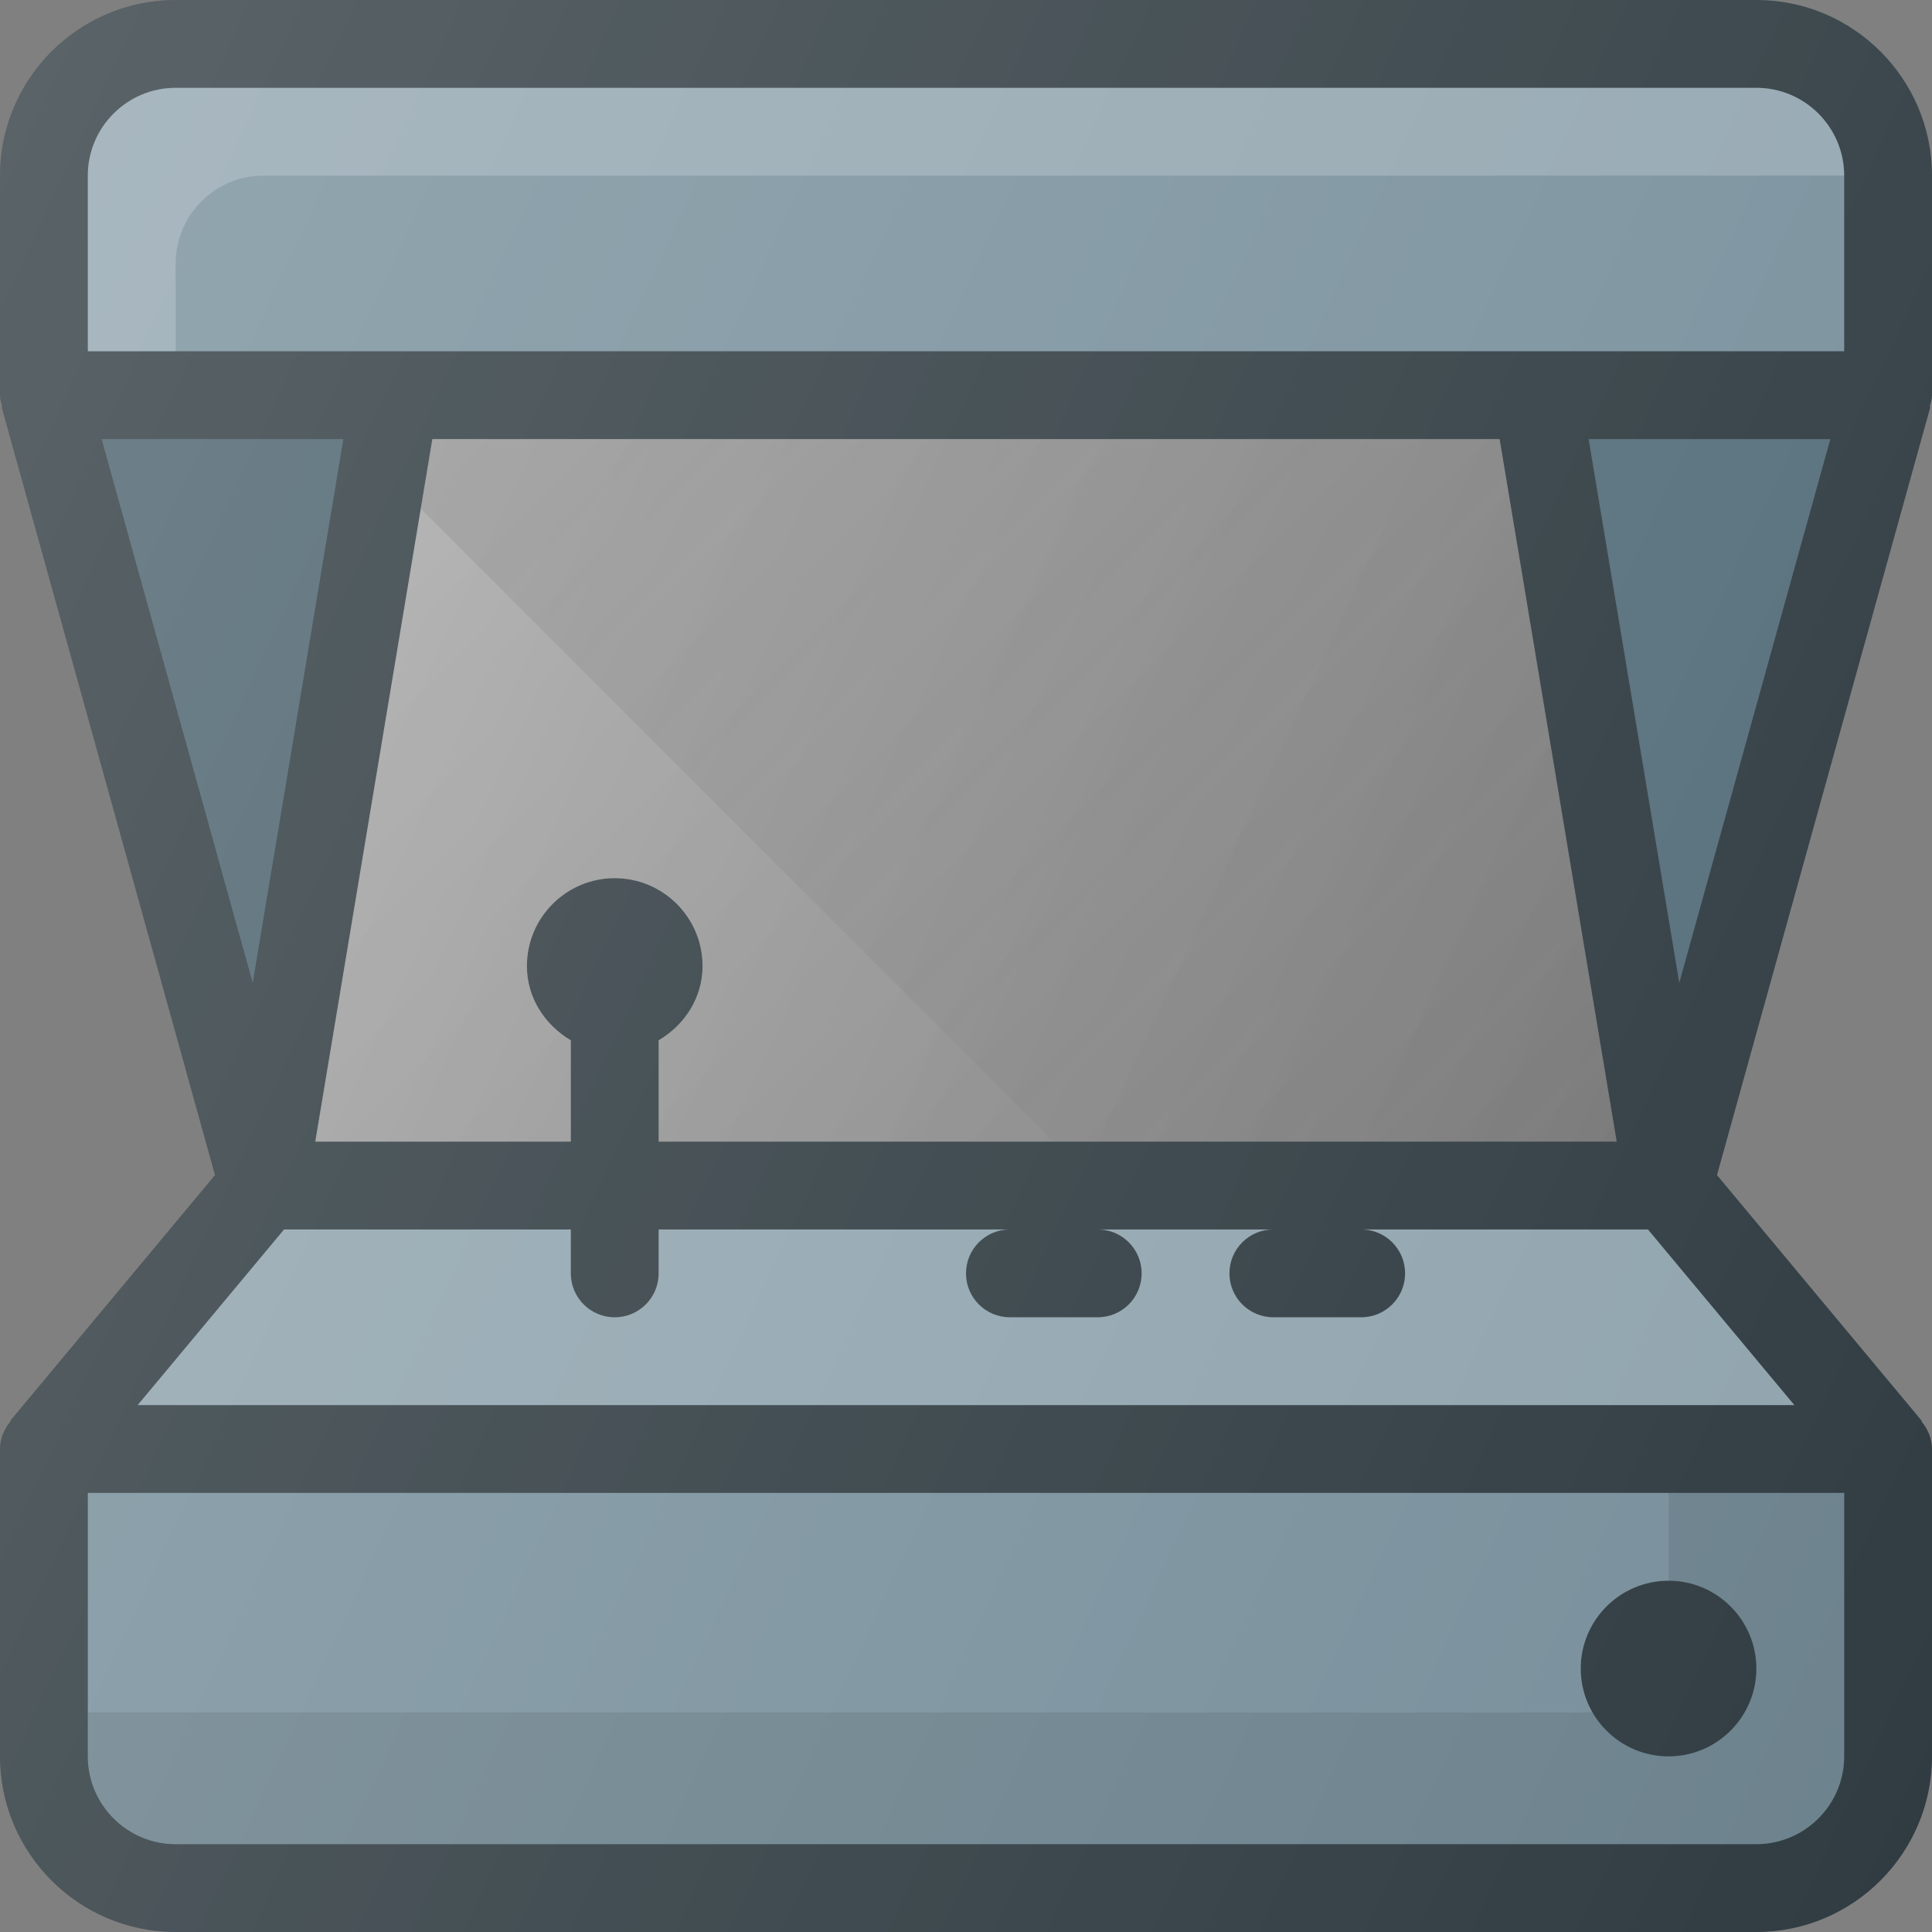 <?xml version="1.0" encoding="iso-8859-1"?>
<!-- Generator: Adobe Illustrator 19.0.0, SVG Export Plug-In . SVG Version: 6.00 Build 0)  -->
<svg version="1.1" id="Capa_1" xmlns="http://www.w3.org/2000/svg" xmlns:xlink="http://www.w3.org/1999/xlink" x="0px" y="0px"
	 viewBox="0 0 469.333 469.333" style="enable-background:new 0 0 469.333 469.333;" xml:space="preserve">
<rect x="0" y="0" width="469.333" height="469.333" fill="#808080" stroke="none"/>
<path style="fill:#303C42;" d="M469.333,42.667C469.333,19.135,450.188,0,426.667,0h-384C19.146,0,0,19.135,0,42.667V96
	c0,0.996,0.311,1.893,0.566,2.807l-0.171,0.047l51.836,186.609L2.479,345.167l0.105,0.087C1.042,347.104,0,349.4,0,352v74.667
	c0,23.531,19.146,42.667,42.667,42.667h384c23.521,0,42.667-19.135,42.667-42.667V352c0-2.6-1.042-4.896-2.585-6.746l0.105-0.087
	l-49.753-59.703l51.836-186.609l-0.171-0.047c0.255-0.914,0.566-1.811,0.566-2.807V42.667z"/>
<path style="fill:#78909C;" d="M21.333,42.667c0-11.76,9.563-21.333,21.333-21.333h384c11.771,0,21.333,9.573,21.333,21.333v42.667
	H21.333V42.667z"/>
<path style="opacity:0.2;fill:#FFFFFF;enable-background:new    ;" d="M42.667,64c0-11.76,9.563-21.333,21.333-21.333h384
	c0-11.76-9.563-21.333-21.333-21.333h-384c-11.771,0-21.333,9.573-21.333,21.333v42.667h21.333V64z"/>
<g>
	<path id="SVGCleanerId_0" style="fill:#757575;" d="M364.298,106.667l28.445,170.667H160v-24.611
		c6.259-3.724,10.667-10.262,10.667-18.056c0-11.76-9.563-21.333-21.333-21.333c-11.771,0-21.333,9.573-21.333,21.333
		c0,7.794,4.408,14.332,10.667,18.056v24.611H76.59l28.445-170.667H364.298z"/>
</g>
<g>
	
		<linearGradient id="SVGCleanerId_0_3_" gradientUnits="userSpaceOnUse" x1="-62.679" y1="617.938" x2="-48.537" y2="611.343" gradientTransform="matrix(21.333 0 0 -21.333 1430.111 13315.223)">
		<stop  offset="0" style="stop-color:#FFFFFF;stop-opacity:0.2"/>
		<stop  offset="1" style="stop-color:#FFFFFF;stop-opacity:0"/>
	</linearGradient>
	<path id="SVGCleanerId_0_1_" style="fill:url(#SVGCleanerId_0_3_);" d="M364.298,106.667l28.445,170.667H160v-24.611
		c6.259-3.724,10.667-10.262,10.667-18.056c0-11.76-9.563-21.333-21.333-21.333c-11.771,0-21.333,9.573-21.333,21.333
		c0,7.794,4.408,14.332,10.667,18.056v24.611H76.59l28.445-170.667H364.298z"/>
</g>
<g>
	
		<linearGradient id="SVGCleanerId_0_4_" gradientUnits="userSpaceOnUse" x1="-61.408" y1="619.856" x2="-50.665" y2="609.113" gradientTransform="matrix(21.333 0 0 -21.333 1430.111 13315.223)">
		<stop  offset="0" style="stop-color:#FFFFFF;stop-opacity:0.2"/>
		<stop  offset="1" style="stop-color:#FFFFFF;stop-opacity:0"/>
	</linearGradient>
	<path id="SVGCleanerId_0_2_" style="fill:url(#SVGCleanerId_0_4_);" d="M364.298,106.667l28.445,170.667H160v-24.611
		c6.259-3.724,10.667-10.262,10.667-18.056c0-11.76-9.563-21.333-21.333-21.333c-11.771,0-21.333,9.573-21.333,21.333
		c0,7.794,4.408,14.332,10.667,18.056v24.611H76.59l28.445-170.667H364.298z"/>
</g>
<polygon style="fill:#546E7A;" points="61.396,238.76 24.694,106.667 83.41,106.667 "/>
<polygon style="opacity:0.1;enable-background:new    ;" points="61.396,238.76 24.694,106.667 83.41,106.667 "/>
<path style="fill:#90A4AE;" d="M69,298.667h69.667v10.667c0,5.896,4.771,10.667,10.667,10.667c5.896,0,10.667-4.771,10.667-10.667
	v-10.667h85.333c-5.896,0-10.667,4.771-10.667,10.667S239.438,320,245.333,320h21.333c5.896,0,10.667-4.771,10.667-10.667
	s-4.771-10.667-10.667-10.667h42.667c-5.896,0-10.667,4.771-10.667,10.667S303.438,320,309.333,320h21.333
	c5.896,0,10.667-4.771,10.667-10.667s-4.771-10.667-10.667-10.667h69.667l35.56,42.667H33.44L69,298.667z"/>
<polygon style="fill:#546E7A;" points="385.923,106.667 444.639,106.667 407.938,238.76 "/>
<path style="fill:#78909C;" d="M448,426.667c0,11.76-9.563,21.333-21.333,21.333h-384c-11.771,0-21.333-9.573-21.333-21.333v-64H448
	V426.667z"/>
<path style="opacity:0.1;enable-background:new    ;" d="M405.333,362.667v32c0,11.76-9.563,21.333-21.333,21.333H21.333v10.667
	c0,11.76,9.563,21.333,21.333,21.333h384c11.771,0,21.333-9.573,21.333-21.333v-64H405.333z"/>
<linearGradient id="SVGID_1_" gradientUnits="userSpaceOnUse" x1="-59.306" y1="621.958" x2="-48.562" y2="611.215" gradientTransform="matrix(21.333 0 0 -21.333 1430.111 13315.223)">
	<stop  offset="0" style="stop-color:#000000;stop-opacity:0.1"/>
	<stop  offset="1" style="stop-color:#000000;stop-opacity:0"/>
</linearGradient>
<polygon style="fill:url(#SVGID_1_);" points="364.298,106.667 105.035,106.667 102.22,123.553 256,277.333 392.743,277.333 "/>
<path style="fill:#303C42;" d="M405.333,426.667c11.771,0,21.333-9.573,21.333-21.333S417.104,384,405.333,384
	S384,393.573,384,405.333S393.563,426.667,405.333,426.667z"/>
<linearGradient id="SVGID_2_" gradientUnits="userSpaceOnUse" x1="-68.689" y1="619.051" x2="-43.384" y2="607.251" gradientTransform="matrix(21.333 0 0 -21.333 1430.111 13315.223)">
	<stop  offset="0" style="stop-color:#FFFFFF;stop-opacity:0.2"/>
	<stop  offset="1" style="stop-color:#FFFFFF;stop-opacity:0"/>
</linearGradient>
<path style="fill:url(#SVGID_2_);" d="M469.333,42.667C469.333,19.135,450.188,0,426.667,0h-384C19.146,0,0,19.135,0,42.667V96
	c0,0.996,0.311,1.893,0.566,2.807l-0.171,0.047l51.836,186.609L2.479,345.167l0.105,0.087C1.042,347.104,0,349.4,0,352v74.667
	c0,23.531,19.146,42.667,42.667,42.667h384c23.521,0,42.667-19.135,42.667-42.667V352c0-2.6-1.042-4.896-2.585-6.746l0.105-0.087
	l-49.753-59.703l51.836-186.609l-0.171-0.047c0.255-0.914,0.566-1.811,0.566-2.807V42.667z"/>
<g>
</g>
<g>
</g>
<g>
</g>
<g>
</g>
<g>
</g>
<g>
</g>
<g>
</g>
<g>
</g>
<g>
</g>
<g>
</g>
<g>
</g>
<g>
</g>
<g>
</g>
<g>
</g>
<g>
</g>
</svg>
